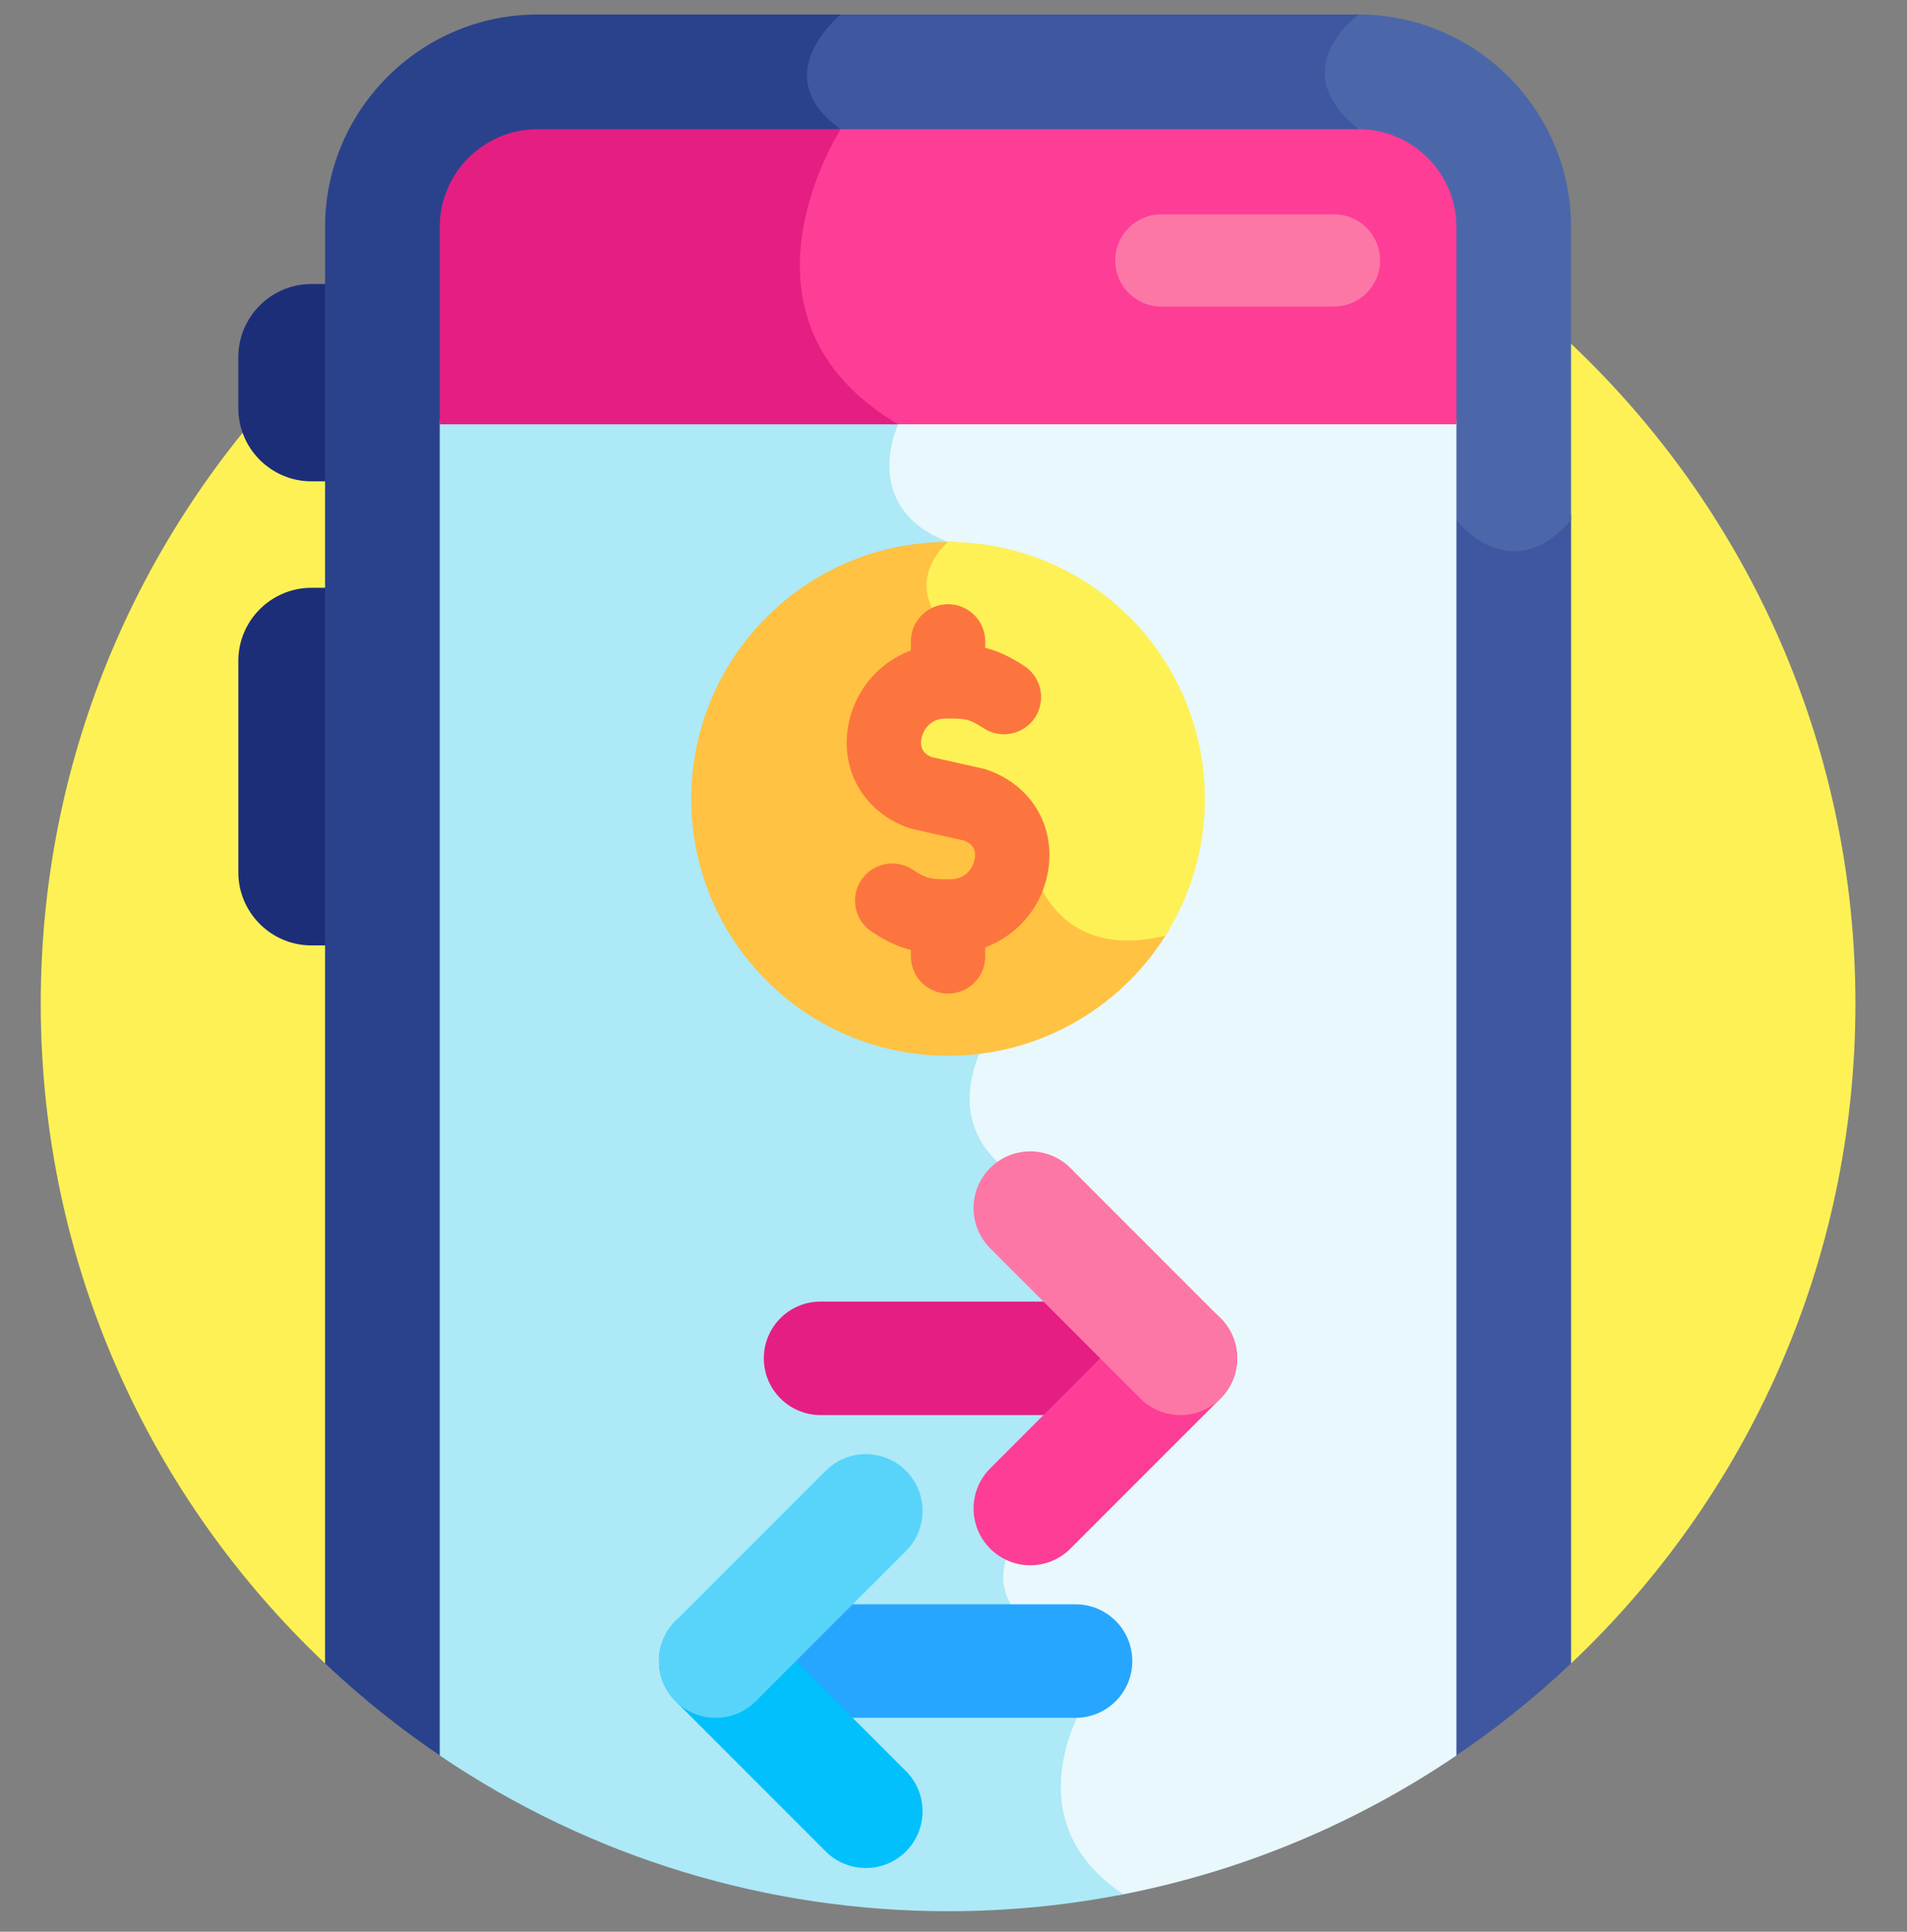 <svg width="79" height="80" viewBox="0 0 79 80" fill="none" xmlns="http://www.w3.org/2000/svg">
<rect x="0" y="0" width="79" height="80" fill="#808080" stroke="none"/>
<g clip-path="url(#clip0_65_295)">
<path d="M13.467 68.888H65.084C72.336 62.036 76.863 52.329 76.863 41.563C76.863 20.804 60.034 3.976 39.275 3.976C18.516 3.976 1.688 20.804 1.688 41.563C1.688 52.329 6.214 62.036 13.467 68.888Z" fill="#FEF156"/>
<path d="M9.873 27.367V36.128C9.873 37.792 11.234 39.153 12.898 39.153H13.8V24.343H12.898C11.234 24.343 9.873 25.704 9.873 27.367Z" fill="#1D2E79"/>
<path d="M9.873 14.787V16.91C9.873 18.573 11.234 19.934 12.898 19.934H13.8V11.762H12.898C11.234 11.762 9.873 13.123 9.873 14.787Z" fill="#1D2E79"/>
<path d="M56.385 5.231C55.472 4.51 55.019 3.746 55.038 2.962C55.069 1.676 56.366 0.736 56.379 0.726L56.503 0.607C56.432 0.605 56.361 0.601 56.29 0.601H34.676C34.676 0.601 31.531 3.134 34.676 5.351C34.676 5.351 34.599 5.433 34.477 5.581H56.289C56.457 5.581 56.622 5.593 56.784 5.615C56.653 5.467 56.52 5.338 56.385 5.231Z" fill="#3F57A0"/>
<path d="M64.968 21.439C64.233 22.283 63.461 22.697 62.664 22.674C61.509 22.639 60.647 21.677 60.483 21.481C60.463 21.189 60.35 19.622 60.103 17.572V72.853C61.875 71.672 63.541 70.346 65.084 68.888V21.308C65.045 21.352 65.006 21.396 64.968 21.439Z" fill="#3F57A0"/>
<path d="M56.29 0.601C56.29 0.601 53.126 2.852 56.29 5.351C56.38 5.422 56.467 5.503 56.553 5.592C58.533 5.727 60.103 7.381 60.103 9.395V18.941C60.266 20.499 60.333 21.54 60.333 21.54C60.333 21.54 62.557 24.439 65.083 21.54V9.395C65.083 4.558 61.126 0.601 56.29 0.601Z" fill="#4B67AA"/>
<path d="M34.83 0.601H22.26C17.424 0.601 13.467 4.558 13.467 9.395V68.889C15.009 70.346 16.675 71.672 18.447 72.853V9.395C18.447 7.292 20.157 5.581 22.26 5.581H34.631C34.753 5.433 34.83 5.351 34.83 5.351C31.685 3.134 34.83 0.601 34.83 0.601Z" fill="#2A428B"/>
<path d="M36.671 17.419C36.782 17.492 36.896 17.564 37.012 17.635C36.85 18.036 36.427 19.299 36.921 20.541C37.274 21.427 38.017 22.104 39.132 22.554L41.069 42.398C40.845 42.712 39.716 44.415 40.089 46.252C40.319 47.387 41.079 48.335 42.347 49.068C44.792 50.482 46.455 53.082 46.585 55.692C46.68 57.599 46.019 60.428 42.334 63.079L42.31 63.101C42.267 63.148 41.254 64.29 41.425 65.615C41.522 66.372 41.985 67.028 42.8 67.563C45.209 69.146 44.926 70.189 44.895 70.279C44.745 70.511 43.146 73.082 44.08 75.718C44.462 76.796 45.214 77.722 46.324 78.491C51.435 77.521 56.181 75.516 60.334 72.702C60.334 70.684 60.334 35.138 60.334 17.419L36.671 17.419Z" fill="#E8F8FC"/>
<path d="M18.217 72.702C24.507 76.964 31.829 79.151 39.275 79.151C41.759 79.151 44.187 78.909 46.536 78.449C41.777 75.281 45.032 70.35 45.032 70.35C45.032 70.35 45.569 69.199 42.885 67.435C40.2 65.671 42.424 63.203 42.424 63.203C49.533 58.09 46.669 51.39 42.424 48.935C38.18 46.481 41.227 42.441 41.227 42.441L39.275 22.445C35.564 21.013 37.206 17.572 37.206 17.572C37.121 17.522 37.039 17.47 36.956 17.419H18.217V72.702Z" fill="#ADE9F7"/>
<path d="M56.289 5.351C55.765 5.351 44.166 5.351 34.649 5.351C34.305 5.918 32.376 9.311 33.176 12.735C33.634 14.694 34.892 16.32 36.913 17.572H60.333C60.333 11.025 60.333 9.974 60.333 9.395C60.333 7.171 58.513 5.351 56.289 5.351Z" fill="#FE3D97"/>
<path d="M34.83 5.351C28.277 5.351 22.667 5.351 22.26 5.351C20.036 5.351 18.217 7.171 18.217 9.395V17.572H37.206C29.738 13.159 34.83 5.351 34.83 5.351Z" fill="#E51E82"/>
<path d="M48.23 38.554C46.702 38.917 45.448 38.764 44.504 38.1C43.035 37.066 42.803 35.114 42.801 35.094L42.784 34.944L42.637 34.915C39.151 34.218 37.743 30.909 37.459 30.136C38.016 29.842 39.789 28.814 40.011 27.516C40.107 26.956 39.909 26.424 39.421 25.936C38.842 25.358 38.564 24.761 38.593 24.163C38.637 23.246 39.398 22.61 39.405 22.604L39.591 22.453C39.486 22.45 39.381 22.445 39.275 22.445C33.399 22.445 28.636 27.209 28.636 33.085C28.636 38.961 33.399 43.724 39.275 43.724C43.171 43.724 46.576 41.63 48.43 38.506L48.23 38.554Z" fill="#FFC242"/>
<path d="M39.275 22.445C39.275 22.445 37.272 24.078 39.275 26.081C41.278 28.084 37.206 30.034 37.206 30.034C37.206 30.034 38.489 34.295 42.596 35.116C42.596 35.116 43.126 39.978 48.277 38.753C49.313 37.112 49.914 35.169 49.914 33.085C49.914 27.209 45.151 22.445 39.275 22.445Z" fill="#FEF156"/>
<path d="M37.735 38.753V39.607C37.735 40.458 38.425 41.147 39.275 41.147C40.126 41.147 40.815 40.458 40.815 39.607V38.753H37.735Z" fill="#FC753F"/>
<path d="M40.815 27.665V26.563C40.815 25.712 40.126 25.023 39.275 25.023C38.425 25.023 37.735 25.712 37.735 26.563V27.665H40.815Z" fill="#FC753F"/>
<path d="M39.285 39.494C38.053 39.494 37.281 39.351 36.117 38.589C35.406 38.123 35.206 37.169 35.672 36.457C36.138 35.745 37.092 35.546 37.804 36.011C38.389 36.395 38.546 36.42 39.379 36.414C40.057 36.409 40.328 35.877 40.381 35.563C40.458 35.103 40.195 34.914 39.956 34.816L37.815 34.335C37.755 34.322 37.697 34.305 37.639 34.285C35.826 33.644 34.818 31.96 35.132 30.096C35.463 28.128 37.153 26.689 39.151 26.676C40.448 26.669 41.233 26.796 42.433 27.581C43.145 28.047 43.344 29.001 42.878 29.713C42.413 30.424 41.458 30.624 40.746 30.158C40.16 29.775 40.002 29.751 39.172 29.756C38.493 29.76 38.222 30.293 38.169 30.607C38.092 31.066 38.355 31.255 38.594 31.353L40.735 31.834C40.795 31.848 40.854 31.865 40.911 31.885C42.724 32.526 43.732 34.209 43.419 36.073C43.087 38.042 41.397 39.481 39.399 39.494C39.361 39.494 39.323 39.494 39.285 39.494Z" fill="#FC753F"/>
<path d="M57.173 10.786C57.173 9.73 56.318 8.875 55.262 8.875H48.11C47.055 8.875 46.199 9.73 46.199 10.786C46.199 11.841 47.055 12.696 48.11 12.696H55.262C56.318 12.696 57.173 11.841 57.173 10.786Z" fill="#FD77A6"/>
<path d="M31.643 56.253C31.643 54.955 32.695 53.903 33.993 53.903H48.462C49.76 53.903 50.812 54.955 50.812 56.253C50.812 57.551 49.76 58.603 48.462 58.603H33.993C32.695 58.603 31.643 57.551 31.643 56.253Z" fill="#E51E82"/>
<path d="M50.563 54.591C49.645 53.673 48.157 53.673 47.24 54.591L41.02 60.811C40.102 61.729 40.102 63.217 41.02 64.135C41.937 65.053 43.425 65.053 44.343 64.135L50.563 57.915C51.481 56.997 51.481 55.509 50.563 54.591Z" fill="#FE3D97"/>
<path d="M41.019 48.371C41.937 47.453 43.425 47.453 44.343 48.371L50.563 54.591C51.481 55.509 51.481 56.997 50.563 57.915C49.645 58.833 48.157 58.833 47.239 57.915L41.019 51.694C40.102 50.776 40.102 49.289 41.019 48.371Z" fill="#FD77A6"/>
<path d="M46.907 68.791C46.907 67.493 45.855 66.441 44.557 66.441H30.088C28.79 66.441 27.738 67.493 27.738 68.791C27.738 70.09 28.79 71.141 30.088 71.141H44.557C45.855 71.141 46.907 70.09 46.907 68.791Z" fill="#27A6FF"/>
<path d="M27.986 67.13C28.904 66.212 30.392 66.212 31.31 67.13L37.53 73.35C38.448 74.268 38.448 75.756 37.53 76.674C36.612 77.591 35.124 77.591 34.206 76.674L27.986 70.453C27.068 69.535 27.068 68.048 27.986 67.13Z" fill="#02C0FC"/>
<path d="M37.53 60.909C36.612 59.992 35.124 59.992 34.206 60.909L27.986 67.13C27.068 68.047 27.068 69.535 27.986 70.453C28.904 71.371 30.392 71.371 31.31 70.453L37.53 64.233C38.448 63.315 38.448 61.827 37.53 60.909Z" fill="#58D4FA"/>
</g>
<defs>
<clipPath id="clip0_65_295">
<rect width="78.55" height="78.55" fill="white" transform="translate(0 0.601)"/>
</clipPath>
</defs>
</svg>
